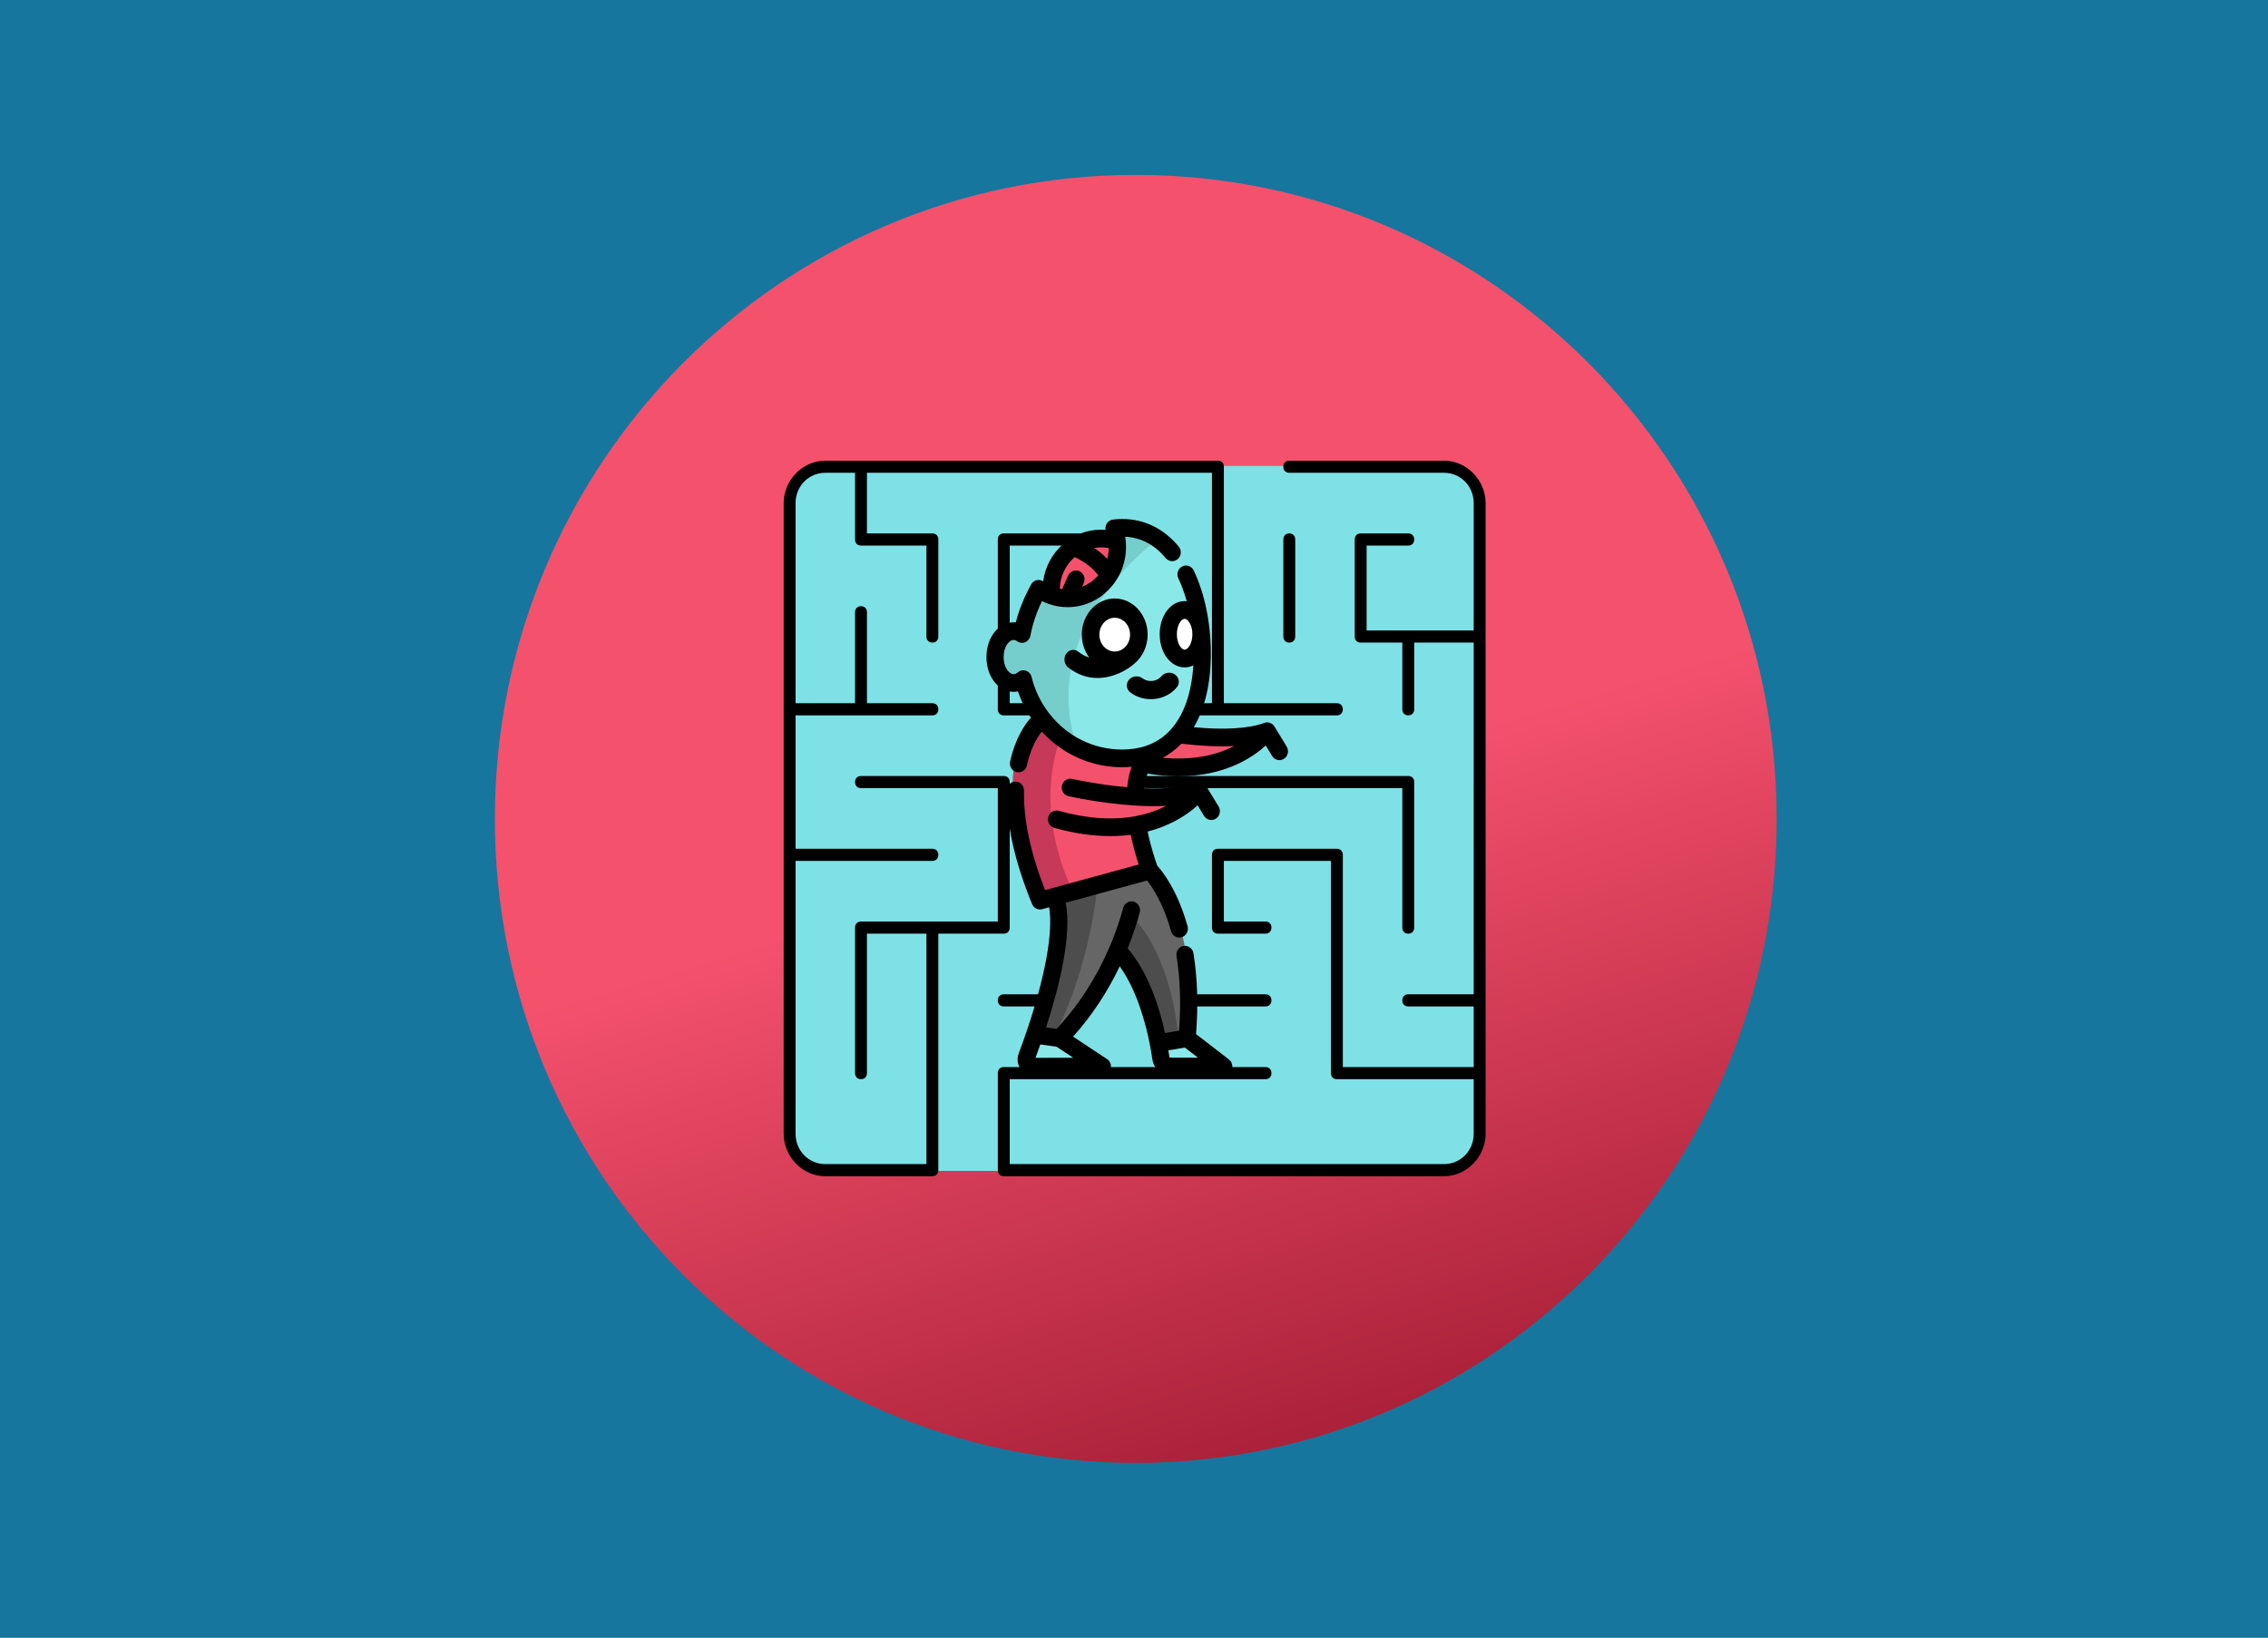 <?xml version="1.0" encoding="UTF-8"?>
<svg width="900px" height="650px" viewBox="0 0 900 650" version="1.1" xmlns="http://www.w3.org/2000/svg" xmlns:xlink="http://www.w3.org/1999/xlink">
    <rect x="0" y="0" width="900" height="650" fill="#333333" stroke="none"/>
    <!-- Generator: Sketch 47 (45396) - http://www.bohemiancoding.com/sketch -->
    <title>zombie:maze</title>
    <desc>Created with Sketch.</desc>
    <defs>
        <linearGradient x1="44.671%" y1="52.268%" x2="58.667%" y2="98.754%" id="linearGradient-1">
            <stop stop-color="#F4516D" offset="0%"></stop>
            <stop stop-color="#AC223A" offset="100%"></stop>
        </linearGradient>
    </defs>
    <g id="Page-1" stroke="none" stroke-width="1" fill="none" fill-rule="evenodd">
        <g id="zombie:maze">
            <g>
                <rect id="Rectangle" fill-opacity="0.78" fill="#1089BC" fill-rule="nonzero" x="0" y="0" width="900" height="650"></rect>
                <g id="labyrinth" transform="translate(196, 69)" fill-rule="nonzero">
                    <path d="M254.698,511.656 C294.069,511.656 331.351,502.664 364.621,486.611 C450.043,445.396 509.019,357.639 509.019,256.036 C509.019,114.862 395.156,0.417 254.698,0.417 C114.24,0.417 0.376,114.862 0.376,256.036 C0.376,397.211 114.24,511.656 254.698,511.656 Z" id="Oval" fill="url(#linearGradient-1)"></path>
                    <g id="Shape" transform="translate(114.978, 113.848)">
                        <path d="M16.257,2.104 L262.286,2.104 C270.329,2.104 276.48,8.375 276.48,16.577 L276.48,267.445 C276.48,275.646 270.329,281.918 262.286,281.918 L16.257,281.918 C8.214,281.918 2.063,275.646 2.063,267.445 L2.063,16.577 C2.063,8.375 8.214,2.104 16.257,2.104 Z" fill="#7EE1E6"></path>
                        <path d="M262.019,284.022 L87.34,284.022 C85.924,284.022 84.979,283.059 84.979,281.614 L84.979,243.103 C84.979,241.659 85.924,240.696 87.34,240.696 L191.203,240.696 C192.619,240.696 193.564,241.659 193.564,243.103 C193.564,244.547 192.619,245.51 191.203,245.51 L89.7,245.51 L89.7,279.207 L262.019,279.207 C268.629,279.207 273.822,273.912 273.822,267.173 L273.822,245.51 L219.529,245.51 C218.113,245.51 217.169,244.547 217.169,243.103 L217.169,158.859 L174.679,158.859 L174.679,182.929 L191.203,182.929 C192.619,182.929 193.564,183.892 193.564,185.336 C193.564,186.781 192.619,187.744 191.203,187.744 L172.319,187.744 C170.903,187.744 169.958,186.781 169.958,185.336 L169.958,156.453 C169.958,155.009 170.903,154.046 172.319,154.046 L219.529,154.046 C220.946,154.046 221.89,155.009 221.89,156.453 L221.89,240.696 L273.822,240.696 L273.822,216.627 L247.856,216.627 C246.44,216.627 245.495,215.664 245.495,214.219 C245.495,212.775 246.44,211.812 247.856,211.812 L273.822,211.812 L273.822,72.209 L250.216,72.209 L250.216,98.685 C250.216,100.129 249.272,101.092 247.855,101.092 C246.439,101.092 245.495,100.129 245.495,98.685 L245.495,72.209 L228.971,72.209 C227.554,72.209 226.61,71.246 226.61,69.802 L226.61,31.291 C226.61,29.847 227.554,28.884 228.971,28.884 L247.856,28.884 C249.272,28.884 250.217,29.847 250.217,31.291 C250.217,32.735 249.272,33.698 247.856,33.698 L231.332,33.698 L231.332,67.395 L273.822,67.395 L273.822,16.849 C273.822,10.109 268.628,4.814 262.019,4.814 L200.645,4.814 C199.229,4.814 198.285,3.851 198.285,2.407 C198.285,0.963 199.229,0 200.645,0 L262.019,0 C270.989,0 278.543,7.702 278.543,16.849 L278.543,267.173 C278.543,276.319 270.989,284.022 262.019,284.022 Z M59.013,284.022 L16.524,284.022 C7.554,284.022 0,276.319 0,267.173 L0,16.849 C0,7.702 7.554,0 16.524,0 L172.319,0 C173.735,0 174.68,0.963 174.68,2.407 L174.68,96.279 L219.529,96.279 C220.946,96.279 221.89,97.242 221.89,98.686 C221.89,100.13 220.946,101.093 219.529,101.093 L87.34,101.093 C85.924,101.093 84.979,100.13 84.979,98.686 L84.979,31.291 C84.979,29.847 85.924,28.884 87.34,28.884 L143.993,28.884 C145.409,28.884 146.353,29.847 146.353,31.291 L146.353,69.802 C146.353,71.246 145.409,72.209 143.993,72.209 L115.666,72.209 C114.25,72.209 113.306,71.246 113.306,69.802 L113.306,60.174 C113.306,58.73 114.25,57.767 115.666,57.767 C117.083,57.767 118.027,58.73 118.027,60.174 L118.027,67.395 L141.632,67.395 L141.632,33.697 L89.7,33.697 L89.7,96.278 L169.958,96.278 L169.958,4.814 L33.047,4.814 L33.047,28.884 L59.013,28.884 C60.429,28.884 61.374,29.847 61.374,31.291 L61.374,69.802 C61.374,71.246 60.429,72.209 59.013,72.209 C57.597,72.209 56.652,71.246 56.652,69.802 L56.652,33.698 L30.687,33.698 C29.271,33.698 28.326,32.735 28.326,31.291 L28.326,4.814 L16.524,4.814 C9.914,4.814 4.721,10.109 4.721,16.848 L4.721,96.278 L28.326,96.278 L28.326,60.174 C28.326,58.729 29.271,57.767 30.687,57.767 C32.103,57.767 33.048,58.729 33.048,60.174 L33.048,96.278 L59.013,96.278 C60.43,96.278 61.374,97.241 61.374,98.685 C61.374,100.129 60.43,101.092 59.013,101.092 L4.721,101.092 L4.721,154.046 L59.013,154.046 C60.429,154.046 61.374,155.009 61.374,156.453 C61.374,157.897 60.429,158.86 59.013,158.86 L4.721,158.86 L4.721,267.173 C4.721,273.913 9.914,279.208 16.523,279.208 L56.653,279.208 L56.653,187.743 L33.047,187.743 L33.047,243.103 C33.047,244.547 32.103,245.51 30.687,245.51 C29.27,245.51 28.326,244.547 28.326,243.103 L28.326,185.336 C28.326,183.892 29.27,182.929 30.687,182.929 L84.979,182.929 L84.979,129.976 L30.687,129.976 C29.271,129.976 28.326,129.013 28.326,127.569 C28.326,126.125 29.271,125.162 30.687,125.162 L87.34,125.162 C88.756,125.162 89.701,126.125 89.701,127.569 L89.701,185.336 C89.701,186.78 88.756,187.743 87.34,187.743 L61.374,187.743 L61.374,281.614 C61.374,283.059 60.43,284.022 59.013,284.022 Z M191.203,216.627 L143.993,216.627 C142.576,216.627 141.632,215.664 141.632,214.219 L141.632,156.452 C141.632,155.008 142.576,154.045 143.993,154.045 C145.409,154.045 146.353,155.008 146.353,156.452 L146.353,211.812 L191.203,211.812 C192.619,211.812 193.564,212.775 193.564,214.219 C193.564,215.664 192.619,216.627 191.203,216.627 Z M115.666,216.627 L87.34,216.627 C85.924,216.627 84.979,215.664 84.979,214.219 C84.979,212.775 85.924,211.812 87.34,211.812 L115.666,211.812 C117.083,211.812 118.027,212.775 118.027,214.219 C118.026,215.664 117.083,216.627 115.666,216.627 Z M247.856,187.743 C246.44,187.743 245.495,186.78 245.495,185.336 L245.495,129.976 L143.993,129.976 C142.576,129.976 141.632,129.013 141.632,127.569 C141.632,126.125 142.576,125.162 143.993,125.162 L247.856,125.162 C249.272,125.162 250.217,126.125 250.217,127.569 L250.217,185.336 C250.217,186.78 249.272,187.743 247.856,187.743 Z M115.666,187.743 C114.25,187.743 113.306,186.78 113.306,185.336 L113.306,127.569 C113.306,126.125 114.25,125.162 115.666,125.162 C117.083,125.162 118.027,126.125 118.027,127.569 L118.027,185.336 C118.026,186.78 117.083,187.743 115.666,187.743 Z M200.645,72.209 C199.229,72.209 198.285,71.246 198.285,69.802 L198.285,31.291 C198.285,29.847 199.229,28.884 200.645,28.884 C202.062,28.884 203.006,29.847 203.006,31.291 L203.006,69.802 C203.006,71.246 202.062,72.209 200.645,72.209 Z" fill="#000000"></path>
                    </g>
                    <g id="zombie-(1)" transform="translate(195.446, 136.991)">
                        <g id="Group" transform="translate(10.316, 77.843)" fill="#F4516D">
                            <path d="M63.835,6.432 C74.872,7.822 89.334,8.62 98.636,5.189 C98.636,5.189 84.428,24.619 49.891,17.844 C50.625,16.459 51.519,15.193 52.61,14.074 L52.61,14.069 C57.136,12.496 60.856,9.868 63.835,6.432 Z" id="Shape"></path>
                            <path d="M48.027,41.609 C49.619,51.186 52.722,59.204 52.816,59.457 L24.992,67.038 L15.86,69.525 L9.89,71.153 C-12.246,17.487 10.758,0.277 10.758,0.277 C13.602,3.955 17.05,7.125 20.949,9.611 C27.044,13.514 34.248,15.767 41.963,15.767 C45.916,15.767 49.458,15.175 52.61,14.069 L52.61,14.074 C51.519,15.193 50.625,16.459 49.891,17.844 C47.942,21.528 47.172,26.023 47.106,30.683 C55.951,31.247 65.333,30.968 72.032,28.495 C72.032,28.495 64.774,38.421 48.027,41.609 Z" id="Shape"></path>
                        </g>
                        <path d="M79.846,204.294 L74.997,205.112 L68.677,206.179 C66.703,195.985 62.241,179.655 52.844,169.94 C51.933,172.087 50.902,174.335 49.742,176.652 L49.742,176.657 C45.36,185.434 39.124,195.227 30.358,204.294 L27.242,203.852 L20.633,202.914 C25.847,187.512 33.118,161.793 28.669,148.947 L43.412,144.896 L65.4,138.855 C65.401,138.855 84.069,156.708 79.846,204.294 Z" id="Shape" fill="#666666"></path>
                        <path d="M49.393,7.365 C49.477,8.099 49.519,8.842 49.519,9.598 C49.519,20.566 40.482,29.454 29.327,29.454 C27.052,29.454 24.865,29.08 22.826,28.392 C22.738,27.663 22.696,26.924 22.696,26.172 C22.696,15.205 31.737,6.312 42.887,6.312 C45.162,6.312 47.355,6.681 49.393,7.365 Z" id="Shape" fill="#F4516D"></path>
                        <g id="Group" transform="translate(4.127, 4.208)" fill="#8BE8E8">
                            <path d="M42.68,214.47 L15.291,214.539 C13.332,214.544 11.982,212.511 12.691,210.622 C13.519,208.415 14.62,205.386 15.831,201.815 L25.751,203.221 L42.68,214.47 Z" id="Shape"></path>
                            <path d="M90.738,214.47 L69.558,214.47 C67.695,214.47 66.116,213.059 65.845,211.152 C65.622,209.583 65.296,207.528 64.837,205.144 L76.23,203.222 L90.738,214.47 Z" id="Shape"></path>
                            <path d="M82.228,50.101 C82.228,63.056 79.24,74.632 72.666,82.289 C69.647,85.8 65.875,88.487 61.287,90.095 C58.09,91.225 54.499,91.83 50.492,91.83 C43.478,91.83 36.886,89.978 31.142,86.725 C26.381,84.029 22.205,80.367 18.855,75.997 C15.36,71.44 12.766,66.114 11.356,60.3 C10.241,61.265 8.922,61.823 7.516,61.823 C3.459,61.823 0.167,57.205 0.167,51.509 C0.167,45.812 3.459,41.194 7.516,41.194 C8.713,41.194 9.847,41.602 10.844,42.314 C11.923,36.407 14.213,30.157 17.427,24.329 C18.973,25.468 20.687,26.392 22.523,27.029 C24.518,27.737 26.658,28.122 28.884,28.122 C39.797,28.122 48.637,18.979 48.637,7.698 C48.637,6.92 48.596,6.156 48.515,5.401 C48.32,3.61 47.898,1.884 47.282,0.262 C48.342,0.131 49.412,0.056 50.492,0.056 C55.61,0.056 60.053,1.481 63.862,3.961 C76.619,12.26 82.228,32.355 82.228,50.101 Z" id="Shape"></path>
                        </g>
                        <path d="M33.012,145.222 L24.628,147.731 L19.147,149.374 C-1.177,95.212 19.944,77.843 19.944,77.843 C22.555,81.556 25.721,84.755 29.301,87.263 C25.413,97.698 21.516,117.886 33.012,145.222 Z" id="Shape" fill="#C63958"></path>
                        <path d="M35.231,88.358 L35.231,88.362 C30.451,85.745 26.257,82.189 22.893,77.946 C19.383,73.521 16.779,68.349 15.363,62.704 C14.243,63.642 12.918,64.184 11.507,64.184 C7.432,64.184 4.127,59.699 4.127,54.168 C4.127,48.637 7.432,44.152 11.507,44.152 C12.709,44.152 13.847,44.549 14.848,45.24 C15.932,39.504 18.231,33.436 21.459,27.777 C23.011,28.883 24.732,29.78 26.576,30.399 C28.579,31.086 30.728,31.46 32.964,31.46 C43.922,31.46 52.8,22.582 52.8,11.628 C52.8,10.873 52.759,10.131 52.677,9.398 C52.481,7.658 52.058,5.983 51.439,4.408 C52.504,4.281 53.578,4.208 54.662,4.208 C59.802,4.208 64.264,5.592 68.088,8 C68.088,8 21.067,41.402 35.231,88.358 Z" id="Shape" fill="#76CECC"></path>
                        <g id="Group" transform="translate(20.633, 145.167)" fill="#4D4D4D">
                            <path d="M23.439,0.298 C23.439,0.298 20.759,31.423 7.049,58.368 L0.349,57.445 C5.634,42.273 13.005,16.94 8.495,4.287 L23.439,0.298 Z" id="Shape"></path>
                            <path d="M55.454,59.609 L49.047,60.66 C47.047,50.62 42.524,34.534 32.999,24.965 C32.076,27.08 31.031,29.294 29.855,31.577 L37.478,12.968 C37.478,12.968 51.755,25.508 55.454,59.609 Z" id="Shape"></path>
                        </g>
                        <g id="Group" transform="translate(39.202, 33.662)" fill="#FFFFFF">
                            <ellipse id="Oval" cx="10.008" cy="10.542" rx="9.642" ry="10.222"></ellipse>
                            <ellipse id="Oval" cx="40.495" cy="10.542" rx="6.678" ry="10.222"></ellipse>
                        </g>
                        <path d="M57.178,68.918 C59.566,70.678 62.408,71.531 65.232,71.531 C69.107,71.531 72.947,69.923 75.521,66.847 C76.832,65.28 76.541,63.013 74.872,61.783 C73.203,60.552 70.788,60.825 69.477,62.391 C67.646,64.581 64.258,64.965 61.924,63.244 C60.255,62.014 57.84,62.287 56.529,63.853 C55.218,65.42 55.509,67.688 57.178,68.918 Z" id="Shape" fill="#000000"></path>
                        <path d="M119.15,90.357 L114.297,82.385 C114.281,82.357 114.259,82.334 114.239,82.31 C114.208,82.261 114.184,82.21 114.151,82.163 C113.256,80.917 111.673,80.422 110.257,80.947 C104.136,83.212 94.534,83.794 82.278,82.668 C86.719,75.094 89.045,65.126 89.045,53.415 C89.045,41.366 86.634,29.657 82.255,20.446 C81.428,18.707 79.389,17.986 77.697,18.837 C76.007,19.688 75.307,21.789 76.134,23.529 C77.447,26.291 78.565,29.373 79.476,32.656 C79.203,32.628 78.927,32.609 78.647,32.609 C73.097,32.609 68.75,38.385 68.75,45.758 C68.75,53.132 73.097,58.908 78.647,58.908 C79.863,58.908 81.022,58.631 82.09,58.119 C81.434,68.795 78.501,77.399 73.511,83.183 C70.784,86.339 67.436,88.625 63.551,89.98 C60.644,91.003 57.375,91.522 53.836,91.522 C42.458,91.522 31.877,86.251 24.804,77.059 C21.518,72.795 19.203,67.974 17.925,62.731 C17.639,61.56 16.789,60.622 15.672,60.249 C14.556,59.875 13.333,60.12 12.433,60.896 C11.893,61.361 11.334,61.597 10.772,61.597 C8.901,61.597 6.815,58.813 6.815,54.817 C6.815,50.822 8.901,48.037 10.772,48.037 C11.237,48.037 11.707,48.204 12.171,48.534 C13.12,49.208 14.335,49.343 15.402,48.892 C16.469,48.441 17.241,47.466 17.455,46.3 C18.277,41.819 19.845,37.138 22.035,32.596 C22.906,33.033 23.798,33.41 24.705,33.723 C27.109,34.572 29.625,35.002 32.185,35.002 C44.978,35.002 55.386,24.292 55.386,11.128 C55.386,10.227 55.338,9.325 55.242,8.445 C55.191,7.976 55.126,7.509 55.048,7.044 C61.315,7.367 66.718,10.213 71.121,15.517 C72.343,16.989 74.494,17.163 75.925,15.905 C77.356,14.647 77.525,12.433 76.302,10.961 C70.348,3.79 62.58,0 53.836,0 C52.676,0 51.457,0.078 50.214,0.23 C49.166,0.359 48.236,0.981 47.694,1.913 C47.27,2.644 47.127,3.5 47.268,4.322 C46.674,4.275 46.076,4.25 45.476,4.25 C33.799,4.25 24.113,13.176 22.512,24.746 C21.757,24.259 20.846,24.089 19.97,24.288 C19.029,24.501 18.22,25.114 17.743,25.975 C15.033,30.865 12.953,36.014 11.633,41.068 C11.347,41.039 11.06,41.024 10.772,41.024 C4.731,41.024 0,47.083 0,54.817 C0,62.552 4.732,68.611 10.772,68.611 C11.349,68.611 11.922,68.554 12.483,68.441 C13.744,72.127 15.47,75.606 17.629,78.847 C15.123,81.719 11.369,87.269 9.399,96.28 C8.986,98.17 10.139,100.046 11.976,100.471 C12.227,100.529 12.479,100.557 12.726,100.557 C14.285,100.557 15.691,99.449 16.048,97.819 C17.534,91.022 20.111,86.745 21.96,84.391 C30.225,93.425 41.644,98.536 53.836,98.536 C55.128,98.536 56.391,98.47 57.628,98.353 C56.74,100.766 56.151,103.483 55.863,106.476 C44.178,105.456 34.116,103.201 34.006,103.176 C32.169,102.76 30.351,103.956 29.946,105.848 C29.542,107.739 30.704,109.609 32.541,110.026 C33.053,110.142 45.237,112.876 58.849,113.734 C63.409,114.026 67.583,114.07 71.355,113.867 C68.17,115.502 64.198,117.003 59.373,117.924 C50.24,119.673 39.925,118.973 28.714,115.841 C26.897,115.335 25.026,116.438 24.533,118.307 C24.041,120.176 25.114,122.102 26.929,122.609 C34.716,124.783 42.148,125.873 49.143,125.873 C51.922,125.873 54.631,125.697 57.267,125.353 C58.242,130.11 59.473,134.299 60.403,137.155 L23.262,147.308 C17.459,132.474 14.649,119.208 14.905,107.841 C14.948,105.904 13.459,104.298 11.577,104.253 C9.685,104.201 8.135,105.742 8.092,107.678 C7.798,120.759 11.169,135.958 18.115,152.853 C18.658,154.176 19.911,154.994 21.252,154.994 C21.542,154.994 21.837,154.956 22.129,154.876 L24.878,154.125 C26.528,163.972 23.35,181.62 15.889,203.55 C14.884,206.5 13.838,209.419 12.78,212.225 C12.04,214.191 12.29,216.402 13.449,218.139 C14.605,219.872 16.514,220.906 18.556,220.906 C18.561,220.906 18.567,220.906 18.572,220.906 L46.017,220.837 C47.527,220.833 48.856,219.805 49.279,218.314 C49.703,216.822 49.121,215.22 47.85,214.38 L34.373,205.469 C41.721,197.296 47.924,187.943 52.887,177.574 C59.845,187.187 63.333,200.823 64.869,208.715 C65.249,210.683 65.579,212.639 65.85,214.531 C66.364,218.126 69.412,220.837 72.942,220.837 L94.165,220.837 C95.632,220.837 96.934,219.871 97.397,218.439 C97.86,217.007 97.382,215.429 96.209,214.524 L83.183,204.474 C84.079,192.94 83.731,182.147 82.147,172.367 C81.838,170.457 80.088,169.167 78.226,169.484 C76.37,169.803 75.116,171.609 75.426,173.52 C76.88,182.504 77.222,192.442 76.449,203.093 L70.862,204.031 C66.982,186.4 60.981,176.2 56.037,170.449 C58.433,164.548 59.951,159.521 60.826,156.209 C61.32,154.339 60.249,152.413 58.432,151.904 C56.617,151.396 54.744,152.498 54.25,154.367 C53.332,157.843 51.66,163.335 48.908,169.764 C43.606,182.173 36.507,193.14 27.805,202.398 L23.666,201.813 C29.001,185.378 33.912,165.281 31.478,152.319 L63.728,143.501 C65.805,146.104 70.158,152.506 73.262,163.605 C73.691,165.142 75.054,166.143 76.534,166.143 C76.847,166.143 77.164,166.098 77.479,166.005 C79.287,165.469 80.331,163.526 79.811,161.665 C75.773,147.224 69.734,139.757 67.79,137.628 C67.069,135.645 65.279,130.415 63.969,124.068 C73.815,121.538 80.266,116.888 83.798,113.649 L86.346,117.836 C86.993,118.898 88.103,119.482 89.237,119.482 C89.855,119.482 90.481,119.309 91.043,118.946 C92.638,117.918 93.121,115.754 92.122,114.113 L87.27,106.141 C87.253,106.113 87.231,106.089 87.21,106.064 C87.179,106.016 87.156,105.965 87.123,105.919 C86.228,104.673 84.645,104.178 83.229,104.703 C78.465,106.468 71.396,107.216 62.659,106.901 C62.884,104.726 63.304,102.778 63.911,101.067 C68.353,101.8 72.474,102.128 76.276,102.128 C94.731,102.128 105.774,94.566 110.832,89.903 L113.375,94.079 C114.021,95.142 115.13,95.725 116.265,95.725 C116.883,95.725 117.508,95.552 118.071,95.19 C119.667,94.162 120.149,91.998 119.15,90.357 Z M37.96,26.904 L38.622,25.406 C39.401,23.643 38.645,21.564 36.932,20.762 C35.22,19.96 33.198,20.738 32.419,22.501 L30.057,27.844 C29.736,27.801 29.417,27.747 29.1,27.683 C29.228,22.645 31.509,18.149 35.033,15.142 C37.282,16.168 41.502,18.476 44.385,22.367 C42.643,24.368 40.444,25.937 37.96,26.904 Z M48.559,11.563 C48.522,13.048 48.299,14.484 47.911,15.85 C46.254,14.079 44.46,12.642 42.763,11.499 C43.646,11.346 44.552,11.263 45.476,11.263 C46.52,11.264 47.551,11.367 48.559,11.563 Z M83.939,213.823 L72.942,213.823 C72.764,213.823 72.617,213.692 72.591,213.511 C72.47,212.657 72.33,211.788 72.186,210.914 L78.743,209.813 L83.939,213.823 Z M34.445,213.852 L19.46,213.89 C20.109,212.15 20.752,210.37 21.383,208.571 L27.836,209.482 L34.445,213.852 Z M78.646,51.894 C77.389,51.894 75.564,49.504 75.564,45.758 C75.564,42.012 77.389,39.622 78.646,39.622 C79.903,39.622 81.728,42.013 81.728,45.758 C81.728,49.503 79.903,51.894 78.646,51.894 Z M97.928,90.329 C90.024,94.272 80.458,95.78 69.94,94.787 C72.673,93.336 75.154,91.47 77.355,89.202 C85.33,90.138 92.338,90.445 98.335,90.123 C98.201,90.192 98.065,90.261 97.928,90.329 Z" id="Shape" fill="#000000"></path>
                        <path d="M31.609,53.555 C30.483,55.268 30.834,57.661 32.393,58.898 C36.275,61.979 40.305,63.116 44.068,63.116 C50.355,63.116 55.9,59.944 58.771,57.36 C58.775,57.356 58.776,57.352 58.781,57.349 C61.926,54.725 63.962,50.575 63.962,45.912 C63.962,37.997 58.102,31.558 50.899,31.558 C43.696,31.558 37.836,37.997 37.836,45.912 C37.836,49.347 38.941,52.505 40.781,54.979 C39.361,54.556 37.911,53.833 36.473,52.692 C34.913,51.455 32.735,51.841 31.609,53.555 Z M50.899,39.214 C54.26,39.214 56.994,42.219 56.994,45.912 C56.994,49.605 54.26,52.61 50.899,52.61 C47.538,52.61 44.803,49.605 44.803,45.912 C44.803,42.219 47.537,39.214 50.899,39.214 Z" id="Shape" fill="#000000"></path>
                    </g>
                </g>
            </g>
        </g>
    </g>
</svg>
